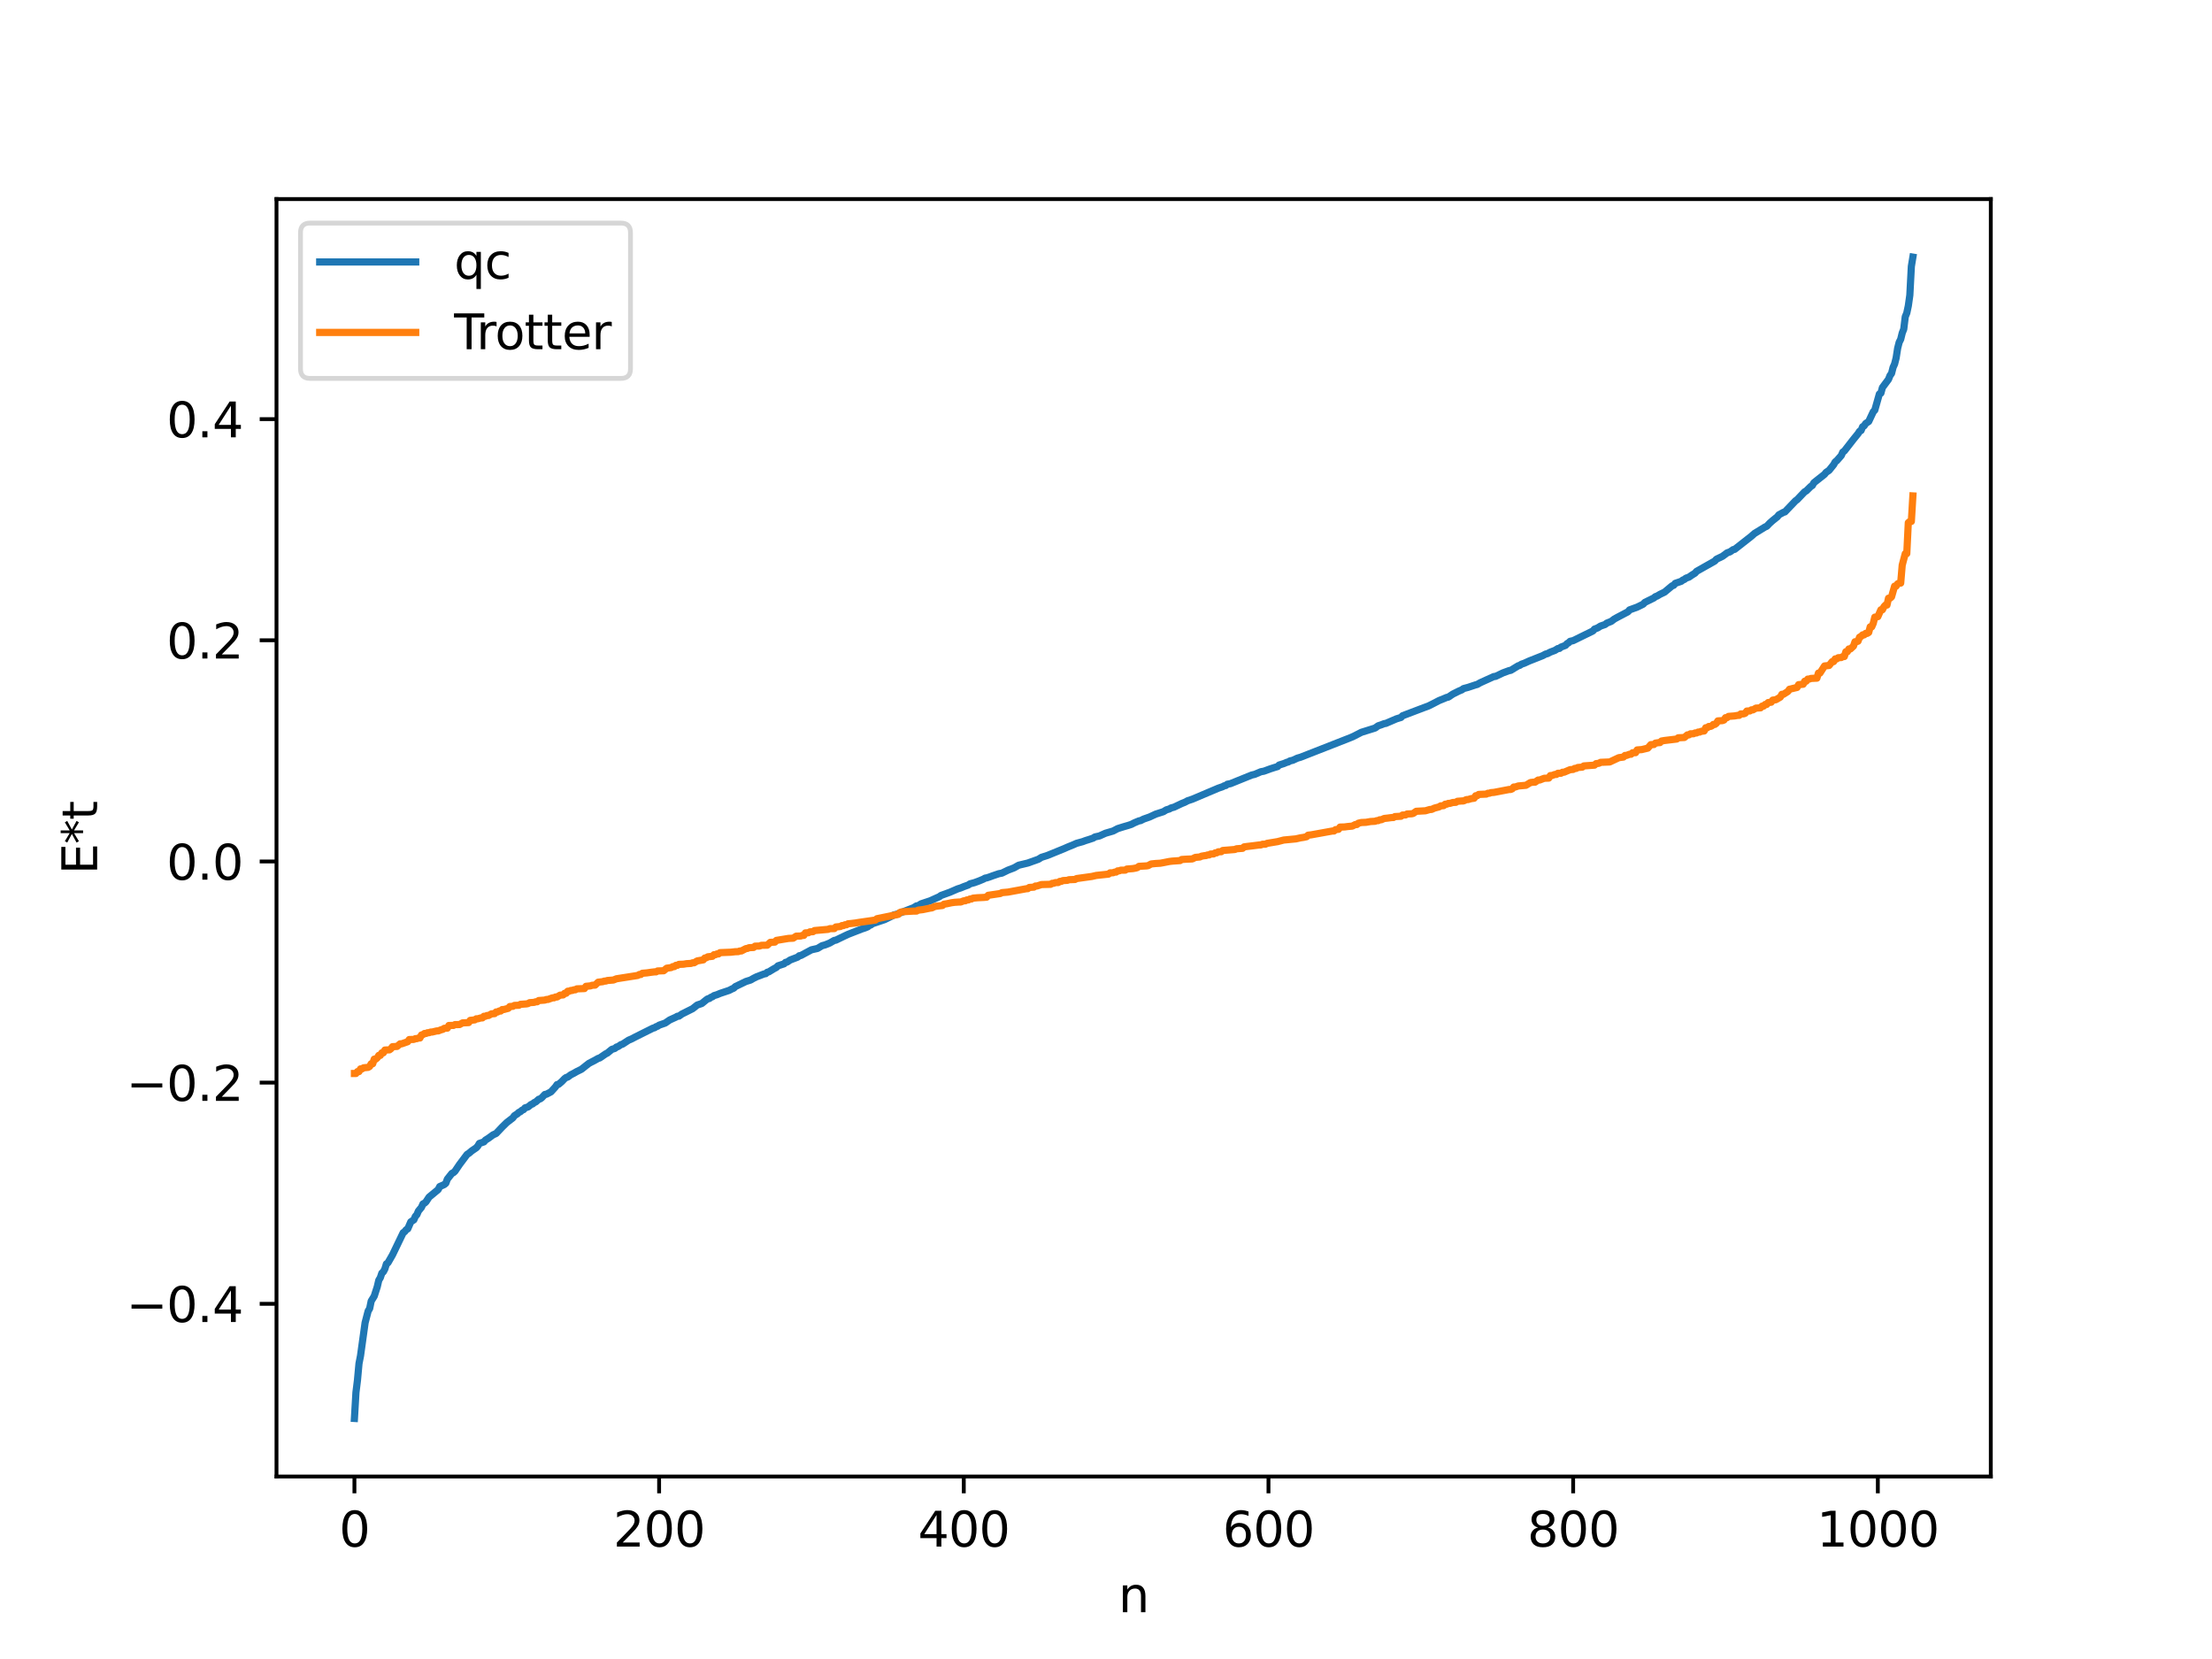 <?xml version="1.0" encoding="utf-8" standalone="no"?>
<!DOCTYPE svg PUBLIC "-//W3C//DTD SVG 1.1//EN"
  "http://www.w3.org/Graphics/SVG/1.1/DTD/svg11.dtd">
<svg xmlns:xlink="http://www.w3.org/1999/xlink" width="460.8pt" height="345.6pt" viewBox="0 0 460.8 345.6" xmlns="http://www.w3.org/2000/svg" version="1.1">
 <defs>
  <style type="text/css">*{stroke-linejoin: round; stroke-linecap: butt}</style>
 </defs>
 <g id="figure_1">
  <g id="patch_1">
   <path d="M 0 345.6 
L 460.8 345.6 
L 460.8 0 
L 0 0 
z
" style="fill: #ffffff"/>
  </g>
  <g id="axes_1">
   <g id="patch_2">
    <path d="M 57.6 307.584 
L 414.72 307.584 
L 414.72 41.472 
L 57.6 41.472 
z
" style="fill: #ffffff"/>
   </g>
   <g id="matplotlib.axis_1">
    <g id="xtick_1">
     <g id="line2d_1">
      <defs>
       <path id="m6ce53c3423" d="M 0 0 
L 0 3.5 
" style="stroke: #000000; stroke-width: 0.8"/>
      </defs>
      <g>
       <use xlink:href="#m6ce53c3423" x="73.833" y="307.584" style="stroke: #000000; stroke-width: 0.8"/>
      </g>
     </g>
     <g id="text_1">
      <!-- 0 -->
      <g transform="translate(70.651 322.182) scale(0.1 -0.1)">
       <defs>
        <path id="DejaVuSans-30" d="M 2034 4250 
Q 1547 4250 1301 3770 
Q 1056 3291 1056 2328 
Q 1056 1369 1301 889 
Q 1547 409 2034 409 
Q 2525 409 2770 889 
Q 3016 1369 3016 2328 
Q 3016 3291 2770 3770 
Q 2525 4250 2034 4250 
z
M 2034 4750 
Q 2819 4750 3233 4129 
Q 3647 3509 3647 2328 
Q 3647 1150 3233 529 
Q 2819 -91 2034 -91 
Q 1250 -91 836 529 
Q 422 1150 422 2328 
Q 422 3509 836 4129 
Q 1250 4750 2034 4750 
z
" transform="scale(0.016)"/>
       </defs>
       <use xlink:href="#DejaVuSans-30"/>
      </g>
     </g>
    </g>
    <g id="xtick_2">
     <g id="line2d_2">
      <g>
       <use xlink:href="#m6ce53c3423" x="137.304" y="307.584" style="stroke: #000000; stroke-width: 0.8"/>
      </g>
     </g>
     <g id="text_2">
      <!-- 200 -->
      <g transform="translate(127.76 322.182) scale(0.1 -0.1)">
       <defs>
        <path id="DejaVuSans-32" d="M 1228 531 
L 3431 531 
L 3431 0 
L 469 0 
L 469 531 
Q 828 903 1448 1529 
Q 2069 2156 2228 2338 
Q 2531 2678 2651 2914 
Q 2772 3150 2772 3378 
Q 2772 3750 2511 3984 
Q 2250 4219 1831 4219 
Q 1534 4219 1204 4116 
Q 875 4013 500 3803 
L 500 4441 
Q 881 4594 1212 4672 
Q 1544 4750 1819 4750 
Q 2544 4750 2975 4387 
Q 3406 4025 3406 3419 
Q 3406 3131 3298 2873 
Q 3191 2616 2906 2266 
Q 2828 2175 2409 1742 
Q 1991 1309 1228 531 
z
" transform="scale(0.016)"/>
       </defs>
       <use xlink:href="#DejaVuSans-32"/>
       <use xlink:href="#DejaVuSans-30" x="63.623"/>
       <use xlink:href="#DejaVuSans-30" x="127.246"/>
      </g>
     </g>
    </g>
    <g id="xtick_3">
     <g id="line2d_3">
      <g>
       <use xlink:href="#m6ce53c3423" x="200.775" y="307.584" style="stroke: #000000; stroke-width: 0.8"/>
      </g>
     </g>
     <g id="text_3">
      <!-- 400 -->
      <g transform="translate(191.231 322.182) scale(0.1 -0.1)">
       <defs>
        <path id="DejaVuSans-34" d="M 2419 4116 
L 825 1625 
L 2419 1625 
L 2419 4116 
z
M 2253 4666 
L 3047 4666 
L 3047 1625 
L 3713 1625 
L 3713 1100 
L 3047 1100 
L 3047 0 
L 2419 0 
L 2419 1100 
L 313 1100 
L 313 1709 
L 2253 4666 
z
" transform="scale(0.016)"/>
       </defs>
       <use xlink:href="#DejaVuSans-34"/>
       <use xlink:href="#DejaVuSans-30" x="63.623"/>
       <use xlink:href="#DejaVuSans-30" x="127.246"/>
      </g>
     </g>
    </g>
    <g id="xtick_4">
     <g id="line2d_4">
      <g>
       <use xlink:href="#m6ce53c3423" x="264.246" y="307.584" style="stroke: #000000; stroke-width: 0.8"/>
      </g>
     </g>
     <g id="text_4">
      <!-- 600 -->
      <g transform="translate(254.702 322.182) scale(0.1 -0.1)">
       <defs>
        <path id="DejaVuSans-36" d="M 2113 2584 
Q 1688 2584 1439 2293 
Q 1191 2003 1191 1497 
Q 1191 994 1439 701 
Q 1688 409 2113 409 
Q 2538 409 2786 701 
Q 3034 994 3034 1497 
Q 3034 2003 2786 2293 
Q 2538 2584 2113 2584 
z
M 3366 4563 
L 3366 3988 
Q 3128 4100 2886 4159 
Q 2644 4219 2406 4219 
Q 1781 4219 1451 3797 
Q 1122 3375 1075 2522 
Q 1259 2794 1537 2939 
Q 1816 3084 2150 3084 
Q 2853 3084 3261 2657 
Q 3669 2231 3669 1497 
Q 3669 778 3244 343 
Q 2819 -91 2113 -91 
Q 1303 -91 875 529 
Q 447 1150 447 2328 
Q 447 3434 972 4092 
Q 1497 4750 2381 4750 
Q 2619 4750 2861 4703 
Q 3103 4656 3366 4563 
z
" transform="scale(0.016)"/>
       </defs>
       <use xlink:href="#DejaVuSans-36"/>
       <use xlink:href="#DejaVuSans-30" x="63.623"/>
       <use xlink:href="#DejaVuSans-30" x="127.246"/>
      </g>
     </g>
    </g>
    <g id="xtick_5">
     <g id="line2d_5">
      <g>
       <use xlink:href="#m6ce53c3423" x="327.717" y="307.584" style="stroke: #000000; stroke-width: 0.8"/>
      </g>
     </g>
     <g id="text_5">
      <!-- 800 -->
      <g transform="translate(318.173 322.182) scale(0.1 -0.1)">
       <defs>
        <path id="DejaVuSans-38" d="M 2034 2216 
Q 1584 2216 1326 1975 
Q 1069 1734 1069 1313 
Q 1069 891 1326 650 
Q 1584 409 2034 409 
Q 2484 409 2743 651 
Q 3003 894 3003 1313 
Q 3003 1734 2745 1975 
Q 2488 2216 2034 2216 
z
M 1403 2484 
Q 997 2584 770 2862 
Q 544 3141 544 3541 
Q 544 4100 942 4425 
Q 1341 4750 2034 4750 
Q 2731 4750 3128 4425 
Q 3525 4100 3525 3541 
Q 3525 3141 3298 2862 
Q 3072 2584 2669 2484 
Q 3125 2378 3379 2068 
Q 3634 1759 3634 1313 
Q 3634 634 3220 271 
Q 2806 -91 2034 -91 
Q 1263 -91 848 271 
Q 434 634 434 1313 
Q 434 1759 690 2068 
Q 947 2378 1403 2484 
z
M 1172 3481 
Q 1172 3119 1398 2916 
Q 1625 2713 2034 2713 
Q 2441 2713 2670 2916 
Q 2900 3119 2900 3481 
Q 2900 3844 2670 4047 
Q 2441 4250 2034 4250 
Q 1625 4250 1398 4047 
Q 1172 3844 1172 3481 
z
" transform="scale(0.016)"/>
       </defs>
       <use xlink:href="#DejaVuSans-38"/>
       <use xlink:href="#DejaVuSans-30" x="63.623"/>
       <use xlink:href="#DejaVuSans-30" x="127.246"/>
      </g>
     </g>
    </g>
    <g id="xtick_6">
     <g id="line2d_6">
      <g>
       <use xlink:href="#m6ce53c3423" x="391.188" y="307.584" style="stroke: #000000; stroke-width: 0.8"/>
      </g>
     </g>
     <g id="text_6">
      <!-- 1000 -->
      <g transform="translate(378.463 322.182) scale(0.1 -0.1)">
       <defs>
        <path id="DejaVuSans-31" d="M 794 531 
L 1825 531 
L 1825 4091 
L 703 3866 
L 703 4441 
L 1819 4666 
L 2450 4666 
L 2450 531 
L 3481 531 
L 3481 0 
L 794 0 
L 794 531 
z
" transform="scale(0.016)"/>
       </defs>
       <use xlink:href="#DejaVuSans-31"/>
       <use xlink:href="#DejaVuSans-30" x="63.623"/>
       <use xlink:href="#DejaVuSans-30" x="127.246"/>
       <use xlink:href="#DejaVuSans-30" x="190.869"/>
      </g>
     </g>
    </g>
    <g id="text_7">
     <!-- n -->
     <g transform="translate(232.991 335.861) scale(0.1 -0.1)">
      <defs>
       <path id="DejaVuSans-6e" d="M 3513 2113 
L 3513 0 
L 2938 0 
L 2938 2094 
Q 2938 2591 2744 2837 
Q 2550 3084 2163 3084 
Q 1697 3084 1428 2787 
Q 1159 2491 1159 1978 
L 1159 0 
L 581 0 
L 581 3500 
L 1159 3500 
L 1159 2956 
Q 1366 3272 1645 3428 
Q 1925 3584 2291 3584 
Q 2894 3584 3203 3211 
Q 3513 2838 3513 2113 
z
" transform="scale(0.016)"/>
      </defs>
      <use xlink:href="#DejaVuSans-6e"/>
     </g>
    </g>
   </g>
   <g id="matplotlib.axis_2">
    <g id="ytick_1">
     <g id="line2d_7">
      <defs>
       <path id="m5011fd2856" d="M 0 0 
L -3.5 0 
" style="stroke: #000000; stroke-width: 0.8"/>
      </defs>
      <g>
       <use xlink:href="#m5011fd2856" x="57.6" y="271.603" style="stroke: #000000; stroke-width: 0.8"/>
      </g>
     </g>
     <g id="text_8">
      <!-- −0.4 -->
      <g transform="translate(26.317 275.402) scale(0.1 -0.1)">
       <defs>
        <path id="DejaVuSans-2212" d="M 678 2272 
L 4684 2272 
L 4684 1741 
L 678 1741 
L 678 2272 
z
" transform="scale(0.016)"/>
        <path id="DejaVuSans-2e" d="M 684 794 
L 1344 794 
L 1344 0 
L 684 0 
L 684 794 
z
" transform="scale(0.016)"/>
       </defs>
       <use xlink:href="#DejaVuSans-2212"/>
       <use xlink:href="#DejaVuSans-30" x="83.789"/>
       <use xlink:href="#DejaVuSans-2e" x="147.412"/>
       <use xlink:href="#DejaVuSans-34" x="179.199"/>
      </g>
     </g>
    </g>
    <g id="ytick_2">
     <g id="line2d_8">
      <g>
       <use xlink:href="#m5011fd2856" x="57.6" y="225.529" style="stroke: #000000; stroke-width: 0.8"/>
      </g>
     </g>
     <g id="text_9">
      <!-- −0.2 -->
      <g transform="translate(26.317 229.328) scale(0.1 -0.1)">
       <use xlink:href="#DejaVuSans-2212"/>
       <use xlink:href="#DejaVuSans-30" x="83.789"/>
       <use xlink:href="#DejaVuSans-2e" x="147.412"/>
       <use xlink:href="#DejaVuSans-32" x="179.199"/>
      </g>
     </g>
    </g>
    <g id="ytick_3">
     <g id="line2d_9">
      <g>
       <use xlink:href="#m5011fd2856" x="57.6" y="179.455" style="stroke: #000000; stroke-width: 0.8"/>
      </g>
     </g>
     <g id="text_10">
      <!-- 0.0 -->
      <g transform="translate(34.697 183.254) scale(0.1 -0.1)">
       <use xlink:href="#DejaVuSans-30"/>
       <use xlink:href="#DejaVuSans-2e" x="63.623"/>
       <use xlink:href="#DejaVuSans-30" x="95.41"/>
      </g>
     </g>
    </g>
    <g id="ytick_4">
     <g id="line2d_10">
      <g>
       <use xlink:href="#m5011fd2856" x="57.6" y="133.381" style="stroke: #000000; stroke-width: 0.8"/>
      </g>
     </g>
     <g id="text_11">
      <!-- 0.2 -->
      <g transform="translate(34.697 137.18) scale(0.1 -0.1)">
       <use xlink:href="#DejaVuSans-30"/>
       <use xlink:href="#DejaVuSans-2e" x="63.623"/>
       <use xlink:href="#DejaVuSans-32" x="95.41"/>
      </g>
     </g>
    </g>
    <g id="ytick_5">
     <g id="line2d_11">
      <g>
       <use xlink:href="#m5011fd2856" x="57.6" y="87.307" style="stroke: #000000; stroke-width: 0.8"/>
      </g>
     </g>
     <g id="text_12">
      <!-- 0.4 -->
      <g transform="translate(34.697 91.106) scale(0.1 -0.1)">
       <use xlink:href="#DejaVuSans-30"/>
       <use xlink:href="#DejaVuSans-2e" x="63.623"/>
       <use xlink:href="#DejaVuSans-34" x="95.41"/>
      </g>
     </g>
    </g>
    <g id="text_13">
     <!-- E*t -->
     <g transform="translate(20.238 182.148) rotate(-90) scale(0.1 -0.1)">
      <defs>
       <path id="DejaVuSans-45" d="M 628 4666 
L 3578 4666 
L 3578 4134 
L 1259 4134 
L 1259 2753 
L 3481 2753 
L 3481 2222 
L 1259 2222 
L 1259 531 
L 3634 531 
L 3634 0 
L 628 0 
L 628 4666 
z
" transform="scale(0.016)"/>
       <path id="DejaVuSans-2a" d="M 3009 3897 
L 1888 3291 
L 3009 2681 
L 2828 2375 
L 1778 3009 
L 1778 1831 
L 1422 1831 
L 1422 3009 
L 372 2375 
L 191 2681 
L 1313 3291 
L 191 3897 
L 372 4206 
L 1422 3572 
L 1422 4750 
L 1778 4750 
L 1778 3572 
L 2828 4206 
L 3009 3897 
z
" transform="scale(0.016)"/>
       <path id="DejaVuSans-74" d="M 1172 4494 
L 1172 3500 
L 2356 3500 
L 2356 3053 
L 1172 3053 
L 1172 1153 
Q 1172 725 1289 603 
Q 1406 481 1766 481 
L 2356 481 
L 2356 0 
L 1766 0 
Q 1100 0 847 248 
Q 594 497 594 1153 
L 594 3053 
L 172 3053 
L 172 3500 
L 594 3500 
L 594 4494 
L 1172 4494 
z
" transform="scale(0.016)"/>
      </defs>
      <use xlink:href="#DejaVuSans-45"/>
      <use xlink:href="#DejaVuSans-2a" x="63.184"/>
      <use xlink:href="#DejaVuSans-74" x="113.184"/>
     </g>
    </g>
   </g>
   <g id="line2d_12">
    <path d="M 73.833 295.488 
L 74.15 290.074 
L 74.467 287.52 
L 74.785 284.053 
L 75.102 282.435 
L 76.054 275.562 
L 76.689 273.119 
L 77.006 272.593 
L 77.324 271.042 
L 77.958 270.013 
L 78.593 268.04 
L 78.91 266.69 
L 79.228 266.168 
L 79.545 265.219 
L 79.862 264.944 
L 80.18 264.324 
L 80.497 263.293 
L 80.815 263.069 
L 81.767 261.408 
L 83.988 256.797 
L 84.305 256.582 
L 84.623 256.164 
L 84.94 255.996 
L 85.575 254.534 
L 86.21 254.118 
L 86.527 253.384 
L 86.844 253.042 
L 87.162 252.283 
L 87.796 251.517 
L 88.114 250.795 
L 88.431 250.644 
L 88.748 250.348 
L 89.383 249.38 
L 91.287 247.806 
L 91.605 247.18 
L 92.557 246.761 
L 92.874 246.487 
L 93.191 245.632 
L 94.143 244.431 
L 94.461 244.279 
L 94.778 243.989 
L 95.73 242.583 
L 97.317 240.464 
L 97.634 240.289 
L 98.269 239.749 
L 99.221 239.101 
L 99.539 238.742 
L 99.856 238.198 
L 100.808 237.876 
L 101.125 237.506 
L 101.76 237.111 
L 102.712 236.411 
L 103.347 236.125 
L 104.616 234.781 
L 105.568 233.849 
L 106.838 232.872 
L 107.155 232.425 
L 107.79 232.019 
L 108.107 231.71 
L 108.424 231.586 
L 108.742 231.276 
L 109.059 231.16 
L 109.377 230.788 
L 110.011 230.595 
L 110.646 230.073 
L 110.963 229.972 
L 111.281 229.683 
L 111.598 229.558 
L 112.233 228.998 
L 112.55 228.911 
L 112.867 228.667 
L 113.502 227.997 
L 113.82 227.952 
L 114.772 227.456 
L 115.724 226.405 
L 116.041 225.941 
L 116.358 225.883 
L 116.993 225.347 
L 117.628 224.691 
L 117.945 224.456 
L 118.262 224.379 
L 118.897 223.904 
L 119.532 223.582 
L 120.167 223.216 
L 121.119 222.749 
L 122.071 221.996 
L 122.705 221.506 
L 123.975 220.846 
L 124.61 220.485 
L 124.927 220.394 
L 126.196 219.528 
L 126.514 219.378 
L 127.466 218.596 
L 128.1 218.406 
L 128.418 218.121 
L 128.735 218.028 
L 129.37 217.608 
L 129.687 217.517 
L 130.957 216.684 
L 131.591 216.418 
L 132.226 216.081 
L 136.034 214.177 
L 136.352 214.11 
L 136.669 213.88 
L 136.986 213.79 
L 137.304 213.562 
L 138.573 213.122 
L 139.525 212.469 
L 140.795 211.894 
L 141.112 211.704 
L 141.429 211.683 
L 142.064 211.237 
L 144.286 210.127 
L 145.238 209.37 
L 146.19 209.053 
L 147.142 208.278 
L 147.459 208.061 
L 147.777 208.007 
L 148.094 207.752 
L 148.411 207.645 
L 148.729 207.407 
L 149.363 207.217 
L 149.998 206.946 
L 151.902 206.312 
L 152.537 205.982 
L 152.854 205.86 
L 153.172 205.53 
L 155.393 204.459 
L 156.345 204.163 
L 156.98 203.799 
L 157.615 203.482 
L 159.201 202.88 
L 159.519 202.829 
L 159.836 202.536 
L 160.153 202.459 
L 161.105 201.872 
L 161.74 201.527 
L 162.058 201.202 
L 163.327 200.784 
L 163.644 200.477 
L 163.962 200.423 
L 164.596 199.99 
L 166.183 199.383 
L 166.5 199.098 
L 166.818 199.057 
L 169.039 197.863 
L 170.309 197.577 
L 171.261 197.004 
L 171.896 196.835 
L 172.848 196.446 
L 173.8 195.904 
L 174.117 195.857 
L 176.021 194.939 
L 176.656 194.643 
L 179.512 193.528 
L 180.147 193.322 
L 180.781 193.064 
L 181.099 192.78 
L 181.416 192.684 
L 181.734 192.428 
L 184.272 191.577 
L 185.859 190.802 
L 186.177 190.608 
L 186.811 190.447 
L 190.302 189.097 
L 190.937 188.706 
L 191.254 188.682 
L 191.889 188.283 
L 193.793 187.65 
L 195.062 187.071 
L 195.697 186.793 
L 196.015 186.546 
L 197.919 185.853 
L 199.505 185.163 
L 200.14 184.967 
L 200.775 184.699 
L 201.727 184.359 
L 202.044 184.124 
L 202.996 183.87 
L 203.948 183.519 
L 204.9 183.121 
L 205.218 182.922 
L 205.535 182.884 
L 206.17 182.677 
L 206.805 182.441 
L 208.074 182.009 
L 208.709 181.891 
L 209.978 181.271 
L 211.248 180.785 
L 212.2 180.243 
L 214.104 179.788 
L 216.325 178.996 
L 216.96 178.595 
L 218.229 178.191 
L 221.72 176.768 
L 222.355 176.483 
L 223.624 175.968 
L 224.259 175.682 
L 225.529 175.334 
L 226.163 175.098 
L 226.798 174.901 
L 227.75 174.584 
L 228.067 174.355 
L 229.02 174.148 
L 230.289 173.578 
L 231.876 173.115 
L 232.828 172.616 
L 234.097 172.216 
L 235.049 171.942 
L 235.684 171.731 
L 236.319 171.403 
L 237.271 171 
L 237.588 170.958 
L 238.223 170.634 
L 239.492 170.187 
L 240.762 169.596 
L 242.348 169.09 
L 242.983 168.702 
L 243.618 168.517 
L 243.935 168.316 
L 244.57 168.147 
L 246.157 167.392 
L 246.791 167.139 
L 247.426 166.803 
L 248.378 166.488 
L 253.773 164.201 
L 254.725 163.869 
L 255.043 163.687 
L 255.36 163.635 
L 255.677 163.37 
L 256.312 163.254 
L 260.755 161.455 
L 261.39 161.307 
L 262.659 160.769 
L 263.294 160.652 
L 264.563 160.186 
L 265.515 159.878 
L 266.15 159.692 
L 266.467 159.371 
L 267.42 159.073 
L 268.054 158.804 
L 268.372 158.734 
L 268.689 158.525 
L 269.324 158.373 
L 270.276 157.931 
L 270.91 157.751 
L 281.383 153.648 
L 282.018 153.366 
L 283.605 152.55 
L 286.143 151.759 
L 286.461 151.656 
L 287.096 151.2 
L 287.73 150.994 
L 288.365 150.743 
L 288.682 150.704 
L 290.904 149.748 
L 291.856 149.457 
L 292.173 149.108 
L 296.616 147.421 
L 297.568 147.071 
L 298.52 146.597 
L 299.79 145.935 
L 300.742 145.553 
L 301.377 145.284 
L 301.694 145.232 
L 302.646 144.594 
L 303.915 143.959 
L 304.55 143.697 
L 304.867 143.445 
L 305.82 143.194 
L 307.406 142.665 
L 307.724 142.589 
L 308.358 142.225 
L 311.215 140.928 
L 311.532 140.914 
L 313.119 140.161 
L 314.388 139.694 
L 314.705 139.653 
L 316.292 138.686 
L 316.61 138.604 
L 316.927 138.373 
L 317.562 138.153 
L 318.514 137.714 
L 321.37 136.585 
L 322.005 136.243 
L 322.322 136.181 
L 322.957 135.849 
L 323.909 135.493 
L 324.543 135.099 
L 324.861 135.08 
L 325.178 134.802 
L 326.13 134.441 
L 326.448 134.072 
L 326.765 133.914 
L 327.082 133.597 
L 327.717 133.457 
L 331.843 131.434 
L 332.16 131.052 
L 332.795 130.816 
L 333.429 130.42 
L 334.381 130.092 
L 334.699 129.824 
L 335.651 129.44 
L 336.286 128.957 
L 336.92 128.608 
L 339.142 127.438 
L 339.459 127.054 
L 341.046 126.478 
L 341.998 126.012 
L 342.315 125.853 
L 342.633 125.497 
L 344.537 124.563 
L 344.854 124.282 
L 345.172 124.187 
L 345.806 123.809 
L 346.758 123.353 
L 348.345 122.029 
L 348.662 121.929 
L 348.98 121.524 
L 350.249 121.093 
L 350.567 120.828 
L 350.884 120.713 
L 351.201 120.452 
L 351.836 120.227 
L 352.471 119.788 
L 353.105 119.396 
L 353.423 119.021 
L 357.231 116.87 
L 357.548 116.504 
L 358.818 115.892 
L 359.453 115.428 
L 359.77 115.178 
L 360.405 114.953 
L 361.039 114.497 
L 361.357 114.443 
L 364.848 111.705 
L 365.482 111.138 
L 367.704 109.777 
L 368.021 109.653 
L 368.656 108.992 
L 369.291 108.429 
L 369.925 107.916 
L 370.243 107.675 
L 370.56 107.253 
L 371.512 106.732 
L 371.829 106.643 
L 374.051 104.318 
L 374.368 104.098 
L 375.955 102.435 
L 376.272 102.273 
L 377.224 101.333 
L 377.542 101.139 
L 377.859 100.57 
L 380.081 98.814 
L 380.398 98.41 
L 381.033 97.98 
L 381.985 96.799 
L 382.302 96.218 
L 382.62 95.981 
L 383.572 94.898 
L 383.889 94.173 
L 384.206 93.961 
L 386.11 91.513 
L 387.062 90.342 
L 387.38 89.848 
L 387.697 89.68 
L 388.015 88.898 
L 388.332 88.719 
L 388.649 88.23 
L 389.284 87.804 
L 390.236 85.777 
L 390.553 85.44 
L 391.505 82.08 
L 391.823 81.905 
L 392.14 80.732 
L 393.41 79.025 
L 393.727 78.225 
L 394.044 77.799 
L 394.362 76.532 
L 394.679 75.828 
L 394.996 74.582 
L 395.314 72.548 
L 395.631 71.306 
L 395.948 70.68 
L 396.266 69.38 
L 396.583 68.568 
L 396.9 65.982 
L 397.218 65.209 
L 397.535 63.725 
L 397.853 61.486 
L 398.17 55.492 
L 398.487 53.568 
L 398.487 53.568 
" clip-path="url(#p75909a2412)" style="fill: none; stroke: #1f77b4; stroke-width: 1.5; stroke-linecap: square"/>
   </g>
   <g id="line2d_13">
    <path d="M 73.833 223.631 
L 74.15 223.631 
L 74.467 223.233 
L 74.785 223.233 
L 75.102 222.667 
L 75.42 222.667 
L 75.737 222.444 
L 76.689 222.35 
L 77.006 222.155 
L 77.324 221.601 
L 77.641 221.601 
L 77.958 220.636 
L 78.276 220.636 
L 78.593 220.362 
L 78.91 219.857 
L 79.228 219.857 
L 79.545 219.321 
L 79.862 219.321 
L 80.18 218.745 
L 81.132 218.701 
L 81.449 218.467 
L 81.767 218.042 
L 82.719 217.988 
L 83.353 217.449 
L 83.671 217.449 
L 84.94 217.002 
L 85.258 216.555 
L 86.21 216.53 
L 86.527 216.373 
L 86.844 216.373 
L 87.162 216.235 
L 87.479 216.235 
L 87.796 215.607 
L 88.114 215.523 
L 88.431 215.292 
L 88.748 215.292 
L 89.066 215.136 
L 89.383 215.136 
L 89.7 214.994 
L 90.018 214.994 
L 90.97 214.762 
L 91.287 214.762 
L 91.922 214.508 
L 92.239 214.44 
L 92.557 214.212 
L 93.191 214.181 
L 93.509 213.624 
L 94.461 213.616 
L 94.778 213.444 
L 95.73 213.433 
L 96.365 213.085 
L 97.634 213.025 
L 97.952 212.561 
L 98.904 212.459 
L 99.221 212.234 
L 99.539 212.234 
L 100.173 212.049 
L 100.491 212.049 
L 100.808 211.708 
L 101.125 211.708 
L 101.443 211.554 
L 101.76 211.554 
L 102.395 211.2 
L 103.029 211.16 
L 103.347 210.812 
L 103.664 210.812 
L 103.981 210.616 
L 104.299 210.616 
L 104.616 210.308 
L 104.934 210.308 
L 105.886 210.052 
L 106.203 209.68 
L 106.838 209.637 
L 107.155 209.448 
L 108.107 209.41 
L 108.424 209.22 
L 109.694 209.128 
L 110.011 209.059 
L 110.329 208.875 
L 111.281 208.81 
L 111.598 208.685 
L 111.915 208.685 
L 112.233 208.429 
L 113.502 208.336 
L 113.82 208.211 
L 114.137 208.211 
L 115.089 207.868 
L 115.406 207.868 
L 115.724 207.693 
L 116.041 207.693 
L 116.676 207.308 
L 117.31 207.26 
L 117.628 206.916 
L 117.945 206.916 
L 118.262 206.49 
L 118.58 206.49 
L 118.897 206.333 
L 119.215 206.333 
L 119.532 206.192 
L 119.849 206.192 
L 120.167 205.997 
L 121.753 205.936 
L 122.071 205.468 
L 123.023 205.375 
L 123.34 205.249 
L 123.975 205.216 
L 124.61 204.609 
L 125.562 204.5 
L 125.879 204.377 
L 126.196 204.377 
L 126.514 204.257 
L 127.783 204.156 
L 128.418 203.899 
L 132.861 203.202 
L 133.178 203.005 
L 133.496 203.005 
L 133.813 202.75 
L 134.765 202.669 
L 135.717 202.53 
L 136.352 202.457 
L 136.669 202.457 
L 136.986 202.269 
L 138.256 202.226 
L 138.891 201.696 
L 139.843 201.561 
L 140.16 201.361 
L 140.477 201.361 
L 140.795 201.096 
L 141.112 201.096 
L 141.429 200.894 
L 142.381 200.86 
L 143.016 200.753 
L 143.968 200.696 
L 144.286 200.563 
L 144.603 200.563 
L 145.238 200.175 
L 146.507 199.957 
L 146.824 199.573 
L 147.142 199.52 
L 147.459 199.319 
L 148.411 199.217 
L 148.729 198.881 
L 149.046 198.881 
L 149.363 198.719 
L 149.681 198.719 
L 149.998 198.452 
L 152.22 198.366 
L 153.172 198.257 
L 153.806 198.239 
L 154.124 198.102 
L 154.441 198.102 
L 155.393 197.608 
L 155.71 197.576 
L 156.028 197.423 
L 156.98 197.375 
L 157.297 197.099 
L 158.249 197.08 
L 158.567 196.928 
L 159.836 196.9 
L 160.471 196.307 
L 161.423 196.258 
L 161.74 195.902 
L 164.279 195.486 
L 165.231 195.441 
L 165.866 195.018 
L 166.818 194.988 
L 167.135 194.861 
L 167.453 194.861 
L 167.77 194.342 
L 168.405 194.312 
L 168.722 194.118 
L 169.357 194.086 
L 169.674 193.853 
L 172.53 193.599 
L 172.848 193.454 
L 173.8 193.442 
L 174.117 193.106 
L 175.069 193.011 
L 175.386 192.817 
L 175.704 192.817 
L 176.021 192.648 
L 176.339 192.648 
L 176.656 192.442 
L 177.291 192.385 
L 178.243 192.272 
L 178.877 192.162 
L 182.368 191.658 
L 182.686 191.384 
L 187.129 190.477 
L 187.446 190.104 
L 187.763 189.979 
L 188.715 189.888 
L 190.302 189.799 
L 190.937 189.793 
L 191.254 189.604 
L 192.206 189.493 
L 193.793 189.171 
L 194.11 189.139 
L 194.745 188.832 
L 195.38 188.739 
L 196.332 188.631 
L 196.649 188.358 
L 197.284 188.257 
L 198.236 188.053 
L 198.871 187.969 
L 199.823 187.904 
L 200.14 187.904 
L 200.775 187.653 
L 201.092 187.653 
L 201.41 187.473 
L 201.727 187.473 
L 202.044 187.283 
L 202.362 187.283 
L 202.679 187.102 
L 203.631 187.015 
L 204.9 186.954 
L 205.535 186.898 
L 205.853 186.51 
L 208.391 186.137 
L 208.709 185.952 
L 209.978 185.842 
L 213.152 185.257 
L 213.786 185.141 
L 214.104 185.121 
L 214.421 184.872 
L 215.373 184.807 
L 215.691 184.576 
L 216.008 184.576 
L 216.96 184.268 
L 218.864 184.216 
L 219.181 184.012 
L 219.499 184.012 
L 219.816 183.864 
L 220.451 183.846 
L 220.768 183.612 
L 221.086 183.612 
L 221.403 183.444 
L 222.355 183.39 
L 222.672 183.262 
L 223.942 183.211 
L 224.259 183.025 
L 227.433 182.583 
L 228.385 182.367 
L 230.924 182.095 
L 231.241 181.83 
L 231.876 181.814 
L 232.193 181.671 
L 232.51 181.671 
L 232.828 181.419 
L 233.145 181.419 
L 233.462 181.275 
L 234.415 181.264 
L 234.732 181.042 
L 236.001 180.942 
L 236.636 180.825 
L 236.953 180.724 
L 237.271 180.473 
L 238.858 180.38 
L 239.175 180.326 
L 239.81 179.979 
L 240.762 179.881 
L 241.714 179.824 
L 242.348 179.707 
L 243.618 179.457 
L 244.253 179.383 
L 245.839 179.273 
L 246.157 179.048 
L 247.109 178.986 
L 248.378 178.931 
L 249.013 178.609 
L 249.965 178.526 
L 250.282 178.363 
L 250.917 178.252 
L 251.234 178.232 
L 251.552 178.099 
L 251.869 178.099 
L 252.186 177.913 
L 252.821 177.887 
L 253.139 177.667 
L 253.456 177.667 
L 253.773 177.448 
L 254.408 177.423 
L 254.725 177.169 
L 257.264 176.963 
L 257.581 176.817 
L 258.851 176.722 
L 259.168 176.42 
L 259.803 176.334 
L 260.755 176.222 
L 262.342 176.02 
L 262.659 176.02 
L 262.977 175.871 
L 263.611 175.864 
L 263.929 175.692 
L 266.15 175.325 
L 267.42 174.995 
L 269.958 174.752 
L 270.91 174.537 
L 271.545 174.443 
L 272.18 174.305 
L 272.497 173.987 
L 273.132 173.914 
L 277.575 173.111 
L 277.892 173.111 
L 278.21 172.833 
L 278.844 172.758 
L 279.162 172.295 
L 280.114 172.268 
L 280.748 172.181 
L 281.7 172.094 
L 282.335 171.769 
L 282.653 171.769 
L 282.97 171.488 
L 283.605 171.344 
L 284.557 171.305 
L 285.509 171.139 
L 286.461 171.088 
L 286.778 170.955 
L 287.096 170.955 
L 287.413 170.776 
L 287.73 170.776 
L 288.365 170.5 
L 289 170.433 
L 289.952 170.307 
L 290.269 170.307 
L 290.586 170.11 
L 291.856 170.038 
L 292.173 169.786 
L 292.808 169.769 
L 293.125 169.567 
L 294.077 169.523 
L 294.395 169.449 
L 295.029 169.007 
L 296.934 168.902 
L 297.886 168.627 
L 298.203 168.627 
L 298.838 168.338 
L 299.79 168.091 
L 300.107 167.88 
L 300.742 167.827 
L 301.059 167.528 
L 301.377 167.528 
L 301.694 167.367 
L 302.011 167.367 
L 302.646 167.175 
L 303.281 167.141 
L 303.598 166.926 
L 304.55 166.852 
L 304.867 166.852 
L 305.502 166.567 
L 305.82 166.567 
L 306.454 166.375 
L 307.089 166.286 
L 307.406 165.768 
L 307.724 165.768 
L 308.041 165.495 
L 309.628 165.426 
L 309.945 165.254 
L 310.262 165.254 
L 310.58 165.12 
L 311.215 165.07 
L 314.388 164.462 
L 314.705 164.462 
L 315.023 164.325 
L 315.34 163.952 
L 315.658 163.952 
L 316.292 163.731 
L 317.879 163.591 
L 318.831 163.014 
L 319.466 162.94 
L 319.783 162.938 
L 320.418 162.498 
L 320.735 162.498 
L 321.687 162.131 
L 322.639 162.092 
L 322.957 161.568 
L 323.274 161.568 
L 323.909 161.33 
L 324.226 161.33 
L 324.543 161.086 
L 325.178 161.084 
L 325.496 160.873 
L 325.813 160.873 
L 327.082 160.335 
L 327.717 160.284 
L 328.034 160.075 
L 328.352 160.075 
L 328.669 159.887 
L 329.621 159.808 
L 329.939 159.555 
L 332.16 159.395 
L 332.477 159.085 
L 333.112 159.002 
L 333.429 158.808 
L 335.334 158.731 
L 337.238 157.838 
L 338.19 157.711 
L 338.507 157.377 
L 338.824 157.377 
L 339.459 157.122 
L 339.777 157.122 
L 340.094 156.808 
L 340.729 156.794 
L 341.046 156.226 
L 341.998 156.154 
L 343.267 155.849 
L 343.902 155.118 
L 344.537 155.101 
L 344.854 154.808 
L 345.489 154.709 
L 345.806 154.696 
L 346.124 154.369 
L 346.758 154.259 
L 349.297 153.953 
L 349.615 153.695 
L 350.884 153.633 
L 351.519 153.09 
L 351.836 153.09 
L 352.153 152.862 
L 352.788 152.853 
L 353.105 152.69 
L 353.423 152.69 
L 353.74 152.509 
L 354.058 152.509 
L 354.375 152.351 
L 355.01 152.276 
L 355.327 151.606 
L 355.644 151.606 
L 355.962 151.34 
L 356.279 151.34 
L 356.596 151.221 
L 356.914 150.913 
L 357.231 150.913 
L 357.548 150.683 
L 357.866 150.177 
L 358.818 150.116 
L 359.135 149.997 
L 359.453 149.507 
L 359.77 149.507 
L 360.087 149.238 
L 361.357 149.138 
L 361.991 149.024 
L 362.309 149.021 
L 362.626 148.725 
L 363.261 148.706 
L 363.578 148.569 
L 363.896 148.122 
L 364.53 148.101 
L 364.848 147.879 
L 365.165 147.879 
L 365.8 147.514 
L 366.752 147.457 
L 367.069 147.099 
L 367.386 147.099 
L 367.704 146.754 
L 368.021 146.754 
L 368.339 146.355 
L 368.973 146.286 
L 369.291 145.846 
L 369.925 145.777 
L 370.877 145.218 
L 371.195 144.638 
L 371.512 144.638 
L 372.464 144.038 
L 372.781 143.581 
L 374.368 143.207 
L 374.686 142.627 
L 375.638 142.539 
L 375.955 141.906 
L 376.272 141.906 
L 376.59 141.469 
L 376.907 141.469 
L 377.224 141.333 
L 378.494 141.273 
L 378.811 140.214 
L 379.129 140.214 
L 380.081 138.734 
L 381.033 138.63 
L 381.667 137.835 
L 381.985 137.822 
L 382.302 137.26 
L 382.62 137.26 
L 382.937 137.017 
L 383.572 136.975 
L 383.889 136.771 
L 384.206 136.771 
L 384.524 135.764 
L 384.841 135.764 
L 385.158 135.188 
L 385.476 135.188 
L 386.11 134.6 
L 386.428 133.686 
L 386.745 133.686 
L 387.062 133.573 
L 387.38 132.731 
L 387.697 132.587 
L 388.015 132.255 
L 388.332 132.255 
L 388.649 131.948 
L 388.967 131.948 
L 389.284 131.752 
L 389.601 130.578 
L 389.919 130.578 
L 390.236 129.843 
L 390.553 128.565 
L 391.188 128.465 
L 391.823 127.024 
L 392.14 127.024 
L 392.458 126.392 
L 392.775 126.045 
L 393.092 126.045 
L 393.41 124.617 
L 393.727 124.617 
L 394.044 124.331 
L 394.679 122.106 
L 394.996 122.106 
L 395.314 121.617 
L 395.631 121.471 
L 395.948 121.471 
L 396.266 117.722 
L 396.9 115.33 
L 397.218 115.33 
L 397.535 108.886 
L 397.853 108.626 
L 398.17 108.626 
L 398.487 103.307 
L 398.487 103.307 
" clip-path="url(#p75909a2412)" style="fill: none; stroke: #ff7f0e; stroke-width: 1.5; stroke-linecap: square"/>
   </g>
   <g id="patch_3">
    <path d="M 57.6 307.584 
L 57.6 41.472 
" style="fill: none; stroke: #000000; stroke-width: 0.8; stroke-linejoin: miter; stroke-linecap: square"/>
   </g>
   <g id="patch_4">
    <path d="M 414.72 307.584 
L 414.72 41.472 
" style="fill: none; stroke: #000000; stroke-width: 0.8; stroke-linejoin: miter; stroke-linecap: square"/>
   </g>
   <g id="patch_5">
    <path d="M 57.6 307.584 
L 414.72 307.584 
" style="fill: none; stroke: #000000; stroke-width: 0.8; stroke-linejoin: miter; stroke-linecap: square"/>
   </g>
   <g id="patch_6">
    <path d="M 57.6 41.472 
L 414.72 41.472 
" style="fill: none; stroke: #000000; stroke-width: 0.8; stroke-linejoin: miter; stroke-linecap: square"/>
   </g>
   <g id="legend_1">
    <g id="patch_7">
     <path d="M 64.6 78.828 
L 129.342 78.828 
Q 131.342 78.828 131.342 76.828 
L 131.342 48.472 
Q 131.342 46.472 129.342 46.472 
L 64.6 46.472 
Q 62.6 46.472 62.6 48.472 
L 62.6 76.828 
Q 62.6 78.828 64.6 78.828 
z
" style="fill: #ffffff; opacity: 0.8; stroke: #cccccc; stroke-linejoin: miter"/>
    </g>
    <g id="line2d_14">
     <path d="M 66.6 54.57 
L 76.6 54.57 
L 86.6 54.57 
" style="fill: none; stroke: #1f77b4; stroke-width: 1.5; stroke-linecap: square"/>
    </g>
    <g id="text_14">
     <!-- qc -->
     <g transform="translate(94.6 58.07) scale(0.1 -0.1)">
      <defs>
       <path id="DejaVuSans-71" d="M 947 1747 
Q 947 1113 1208 752 
Q 1469 391 1925 391 
Q 2381 391 2643 752 
Q 2906 1113 2906 1747 
Q 2906 2381 2643 2742 
Q 2381 3103 1925 3103 
Q 1469 3103 1208 2742 
Q 947 2381 947 1747 
z
M 2906 525 
Q 2725 213 2448 61 
Q 2172 -91 1784 -91 
Q 1150 -91 751 415 
Q 353 922 353 1747 
Q 353 2572 751 3078 
Q 1150 3584 1784 3584 
Q 2172 3584 2448 3432 
Q 2725 3281 2906 2969 
L 2906 3500 
L 3481 3500 
L 3481 -1331 
L 2906 -1331 
L 2906 525 
z
" transform="scale(0.016)"/>
       <path id="DejaVuSans-63" d="M 3122 3366 
L 3122 2828 
Q 2878 2963 2633 3030 
Q 2388 3097 2138 3097 
Q 1578 3097 1268 2742 
Q 959 2388 959 1747 
Q 959 1106 1268 751 
Q 1578 397 2138 397 
Q 2388 397 2633 464 
Q 2878 531 3122 666 
L 3122 134 
Q 2881 22 2623 -34 
Q 2366 -91 2075 -91 
Q 1284 -91 818 406 
Q 353 903 353 1747 
Q 353 2603 823 3093 
Q 1294 3584 2113 3584 
Q 2378 3584 2631 3529 
Q 2884 3475 3122 3366 
z
" transform="scale(0.016)"/>
      </defs>
      <use xlink:href="#DejaVuSans-71"/>
      <use xlink:href="#DejaVuSans-63" x="63.477"/>
     </g>
    </g>
    <g id="line2d_15">
     <path d="M 66.6 69.249 
L 76.6 69.249 
L 86.6 69.249 
" style="fill: none; stroke: #ff7f0e; stroke-width: 1.5; stroke-linecap: square"/>
    </g>
    <g id="text_15">
     <!-- Trotter -->
     <g transform="translate(94.6 72.749) scale(0.1 -0.1)">
      <defs>
       <path id="DejaVuSans-54" d="M -19 4666 
L 3928 4666 
L 3928 4134 
L 2272 4134 
L 2272 0 
L 1638 0 
L 1638 4134 
L -19 4134 
L -19 4666 
z
" transform="scale(0.016)"/>
       <path id="DejaVuSans-72" d="M 2631 2963 
Q 2534 3019 2420 3045 
Q 2306 3072 2169 3072 
Q 1681 3072 1420 2755 
Q 1159 2438 1159 1844 
L 1159 0 
L 581 0 
L 581 3500 
L 1159 3500 
L 1159 2956 
Q 1341 3275 1631 3429 
Q 1922 3584 2338 3584 
Q 2397 3584 2469 3576 
Q 2541 3569 2628 3553 
L 2631 2963 
z
" transform="scale(0.016)"/>
       <path id="DejaVuSans-6f" d="M 1959 3097 
Q 1497 3097 1228 2736 
Q 959 2375 959 1747 
Q 959 1119 1226 758 
Q 1494 397 1959 397 
Q 2419 397 2687 759 
Q 2956 1122 2956 1747 
Q 2956 2369 2687 2733 
Q 2419 3097 1959 3097 
z
M 1959 3584 
Q 2709 3584 3137 3096 
Q 3566 2609 3566 1747 
Q 3566 888 3137 398 
Q 2709 -91 1959 -91 
Q 1206 -91 779 398 
Q 353 888 353 1747 
Q 353 2609 779 3096 
Q 1206 3584 1959 3584 
z
" transform="scale(0.016)"/>
       <path id="DejaVuSans-65" d="M 3597 1894 
L 3597 1613 
L 953 1613 
Q 991 1019 1311 708 
Q 1631 397 2203 397 
Q 2534 397 2845 478 
Q 3156 559 3463 722 
L 3463 178 
Q 3153 47 2828 -22 
Q 2503 -91 2169 -91 
Q 1331 -91 842 396 
Q 353 884 353 1716 
Q 353 2575 817 3079 
Q 1281 3584 2069 3584 
Q 2775 3584 3186 3129 
Q 3597 2675 3597 1894 
z
M 3022 2063 
Q 3016 2534 2758 2815 
Q 2500 3097 2075 3097 
Q 1594 3097 1305 2825 
Q 1016 2553 972 2059 
L 3022 2063 
z
" transform="scale(0.016)"/>
      </defs>
      <use xlink:href="#DejaVuSans-54"/>
      <use xlink:href="#DejaVuSans-72" x="46.334"/>
      <use xlink:href="#DejaVuSans-6f" x="85.197"/>
      <use xlink:href="#DejaVuSans-74" x="146.379"/>
      <use xlink:href="#DejaVuSans-74" x="185.588"/>
      <use xlink:href="#DejaVuSans-65" x="224.797"/>
      <use xlink:href="#DejaVuSans-72" x="286.32"/>
     </g>
    </g>
   </g>
  </g>
 </g>
 <defs>
  <clipPath id="p75909a2412">
   <rect x="57.6" y="41.472" width="357.12" height="266.112"/>
  </clipPath>
 </defs>
</svg>
